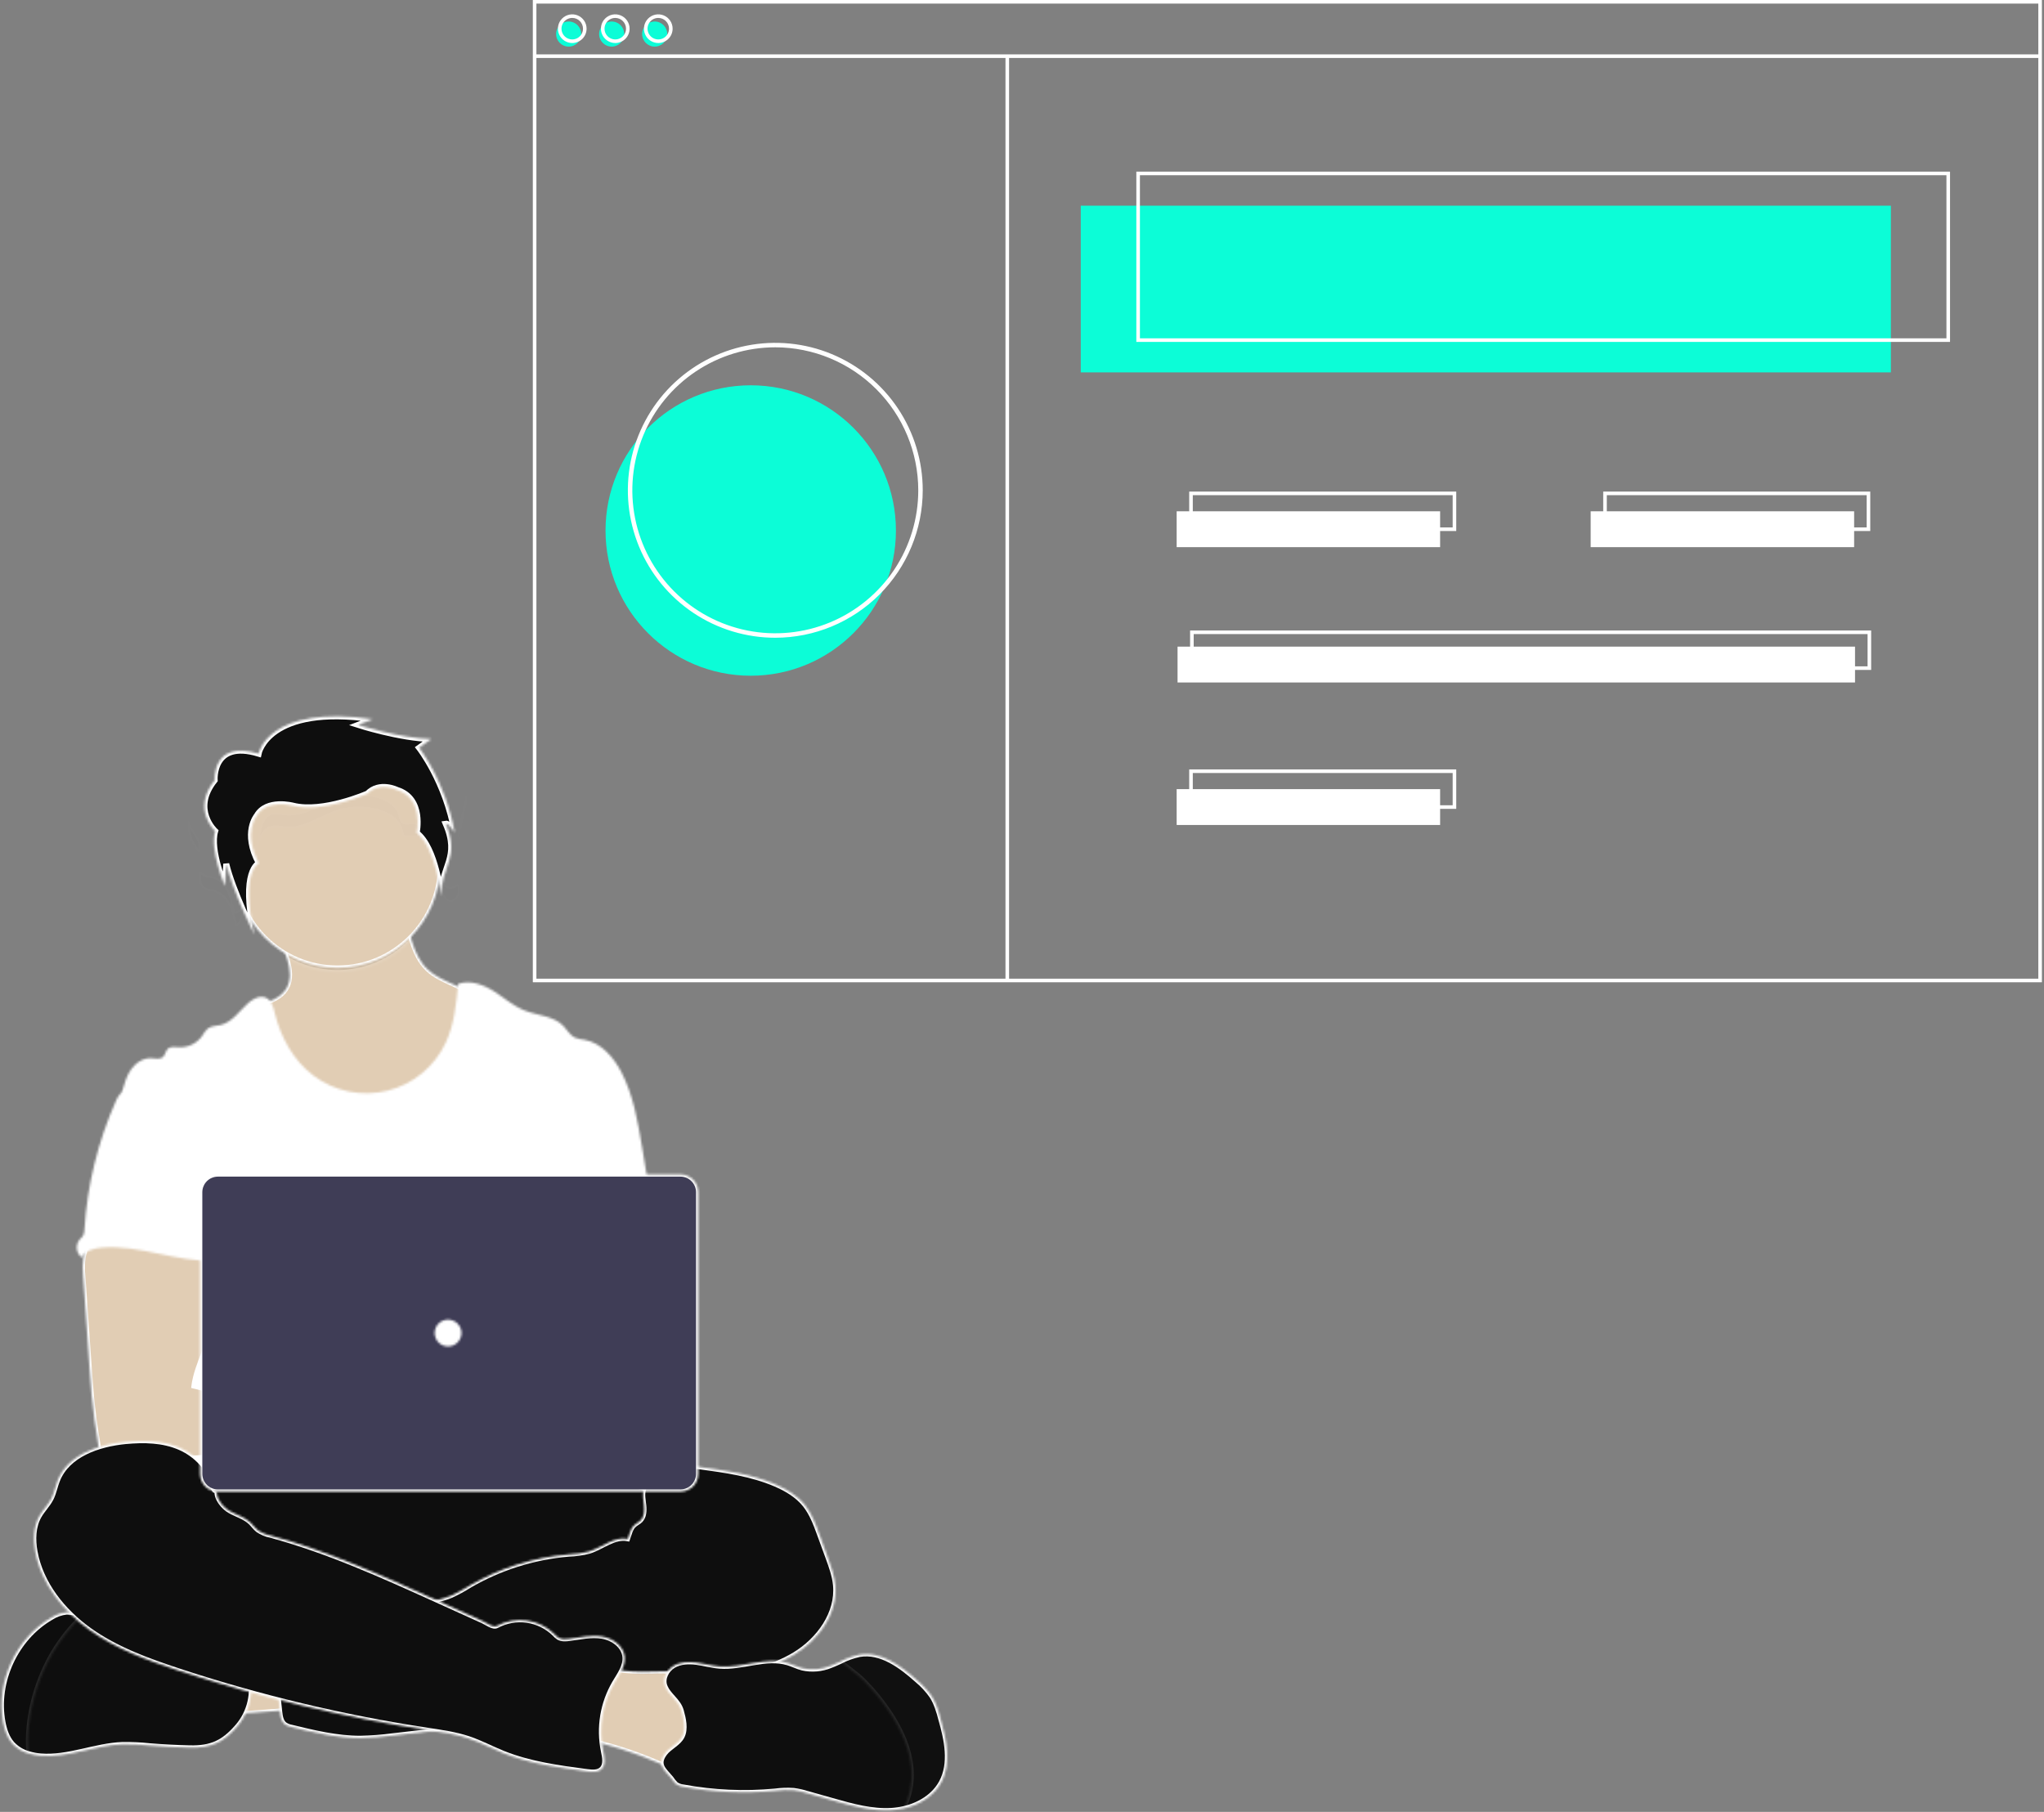<svg width="915" height="811" viewBox="0 0 915 811" fill="none" xmlns="http://www.w3.org/2000/svg">
<rect x="0" y="0" width="915" height="811" fill="#808080" stroke="none"/>
<g id="Group 20">
<g id="web page">
<path id="circle-filled" d="M336.064 302.458C371.962 302.458 401.064 273.356 401.064 237.458C401.064 201.559 371.962 172.458 336.064 172.458C300.165 172.458 271.064 201.559 271.064 237.458C271.064 273.356 300.165 302.458 336.064 302.458Z" fill="#0CFDD7"/>
<g id="dots">
<path id="Vector" d="M254.565 20.86C257.667 20.86 260.181 18.346 260.181 15.244C260.181 12.142 257.667 9.628 254.565 9.628C251.463 9.628 248.949 12.142 248.949 15.244C248.949 18.346 251.463 20.86 254.565 20.86Z" fill="#0CFDD7"/>
<path id="Vector_2" d="M273.82 20.86C276.922 20.86 279.437 18.346 279.437 15.244C279.437 12.142 276.922 9.628 273.82 9.628C270.719 9.628 268.204 12.142 268.204 15.244C268.204 18.346 270.719 20.86 273.82 20.86Z" fill="#0CFDD7"/>
<path id="Vector_3" d="M293.076 20.86C296.177 20.86 298.692 18.346 298.692 15.244C298.692 12.142 296.177 9.628 293.076 9.628C289.974 9.628 287.459 12.142 287.459 15.244C287.459 18.346 289.974 20.86 293.076 20.86Z" fill="#0CFDD7"/>
<path id="Vector_4" d="M256.17 19.255C254.9 19.255 253.659 18.879 252.604 18.174C251.548 17.468 250.725 16.466 250.24 15.293C249.754 14.12 249.627 12.83 249.874 11.585C250.122 10.34 250.733 9.196 251.631 8.298C252.529 7.401 253.672 6.789 254.917 6.542C256.162 6.294 257.453 6.421 258.626 6.907C259.799 7.393 260.801 8.216 261.506 9.271C262.212 10.326 262.588 11.568 262.588 12.837C262.586 14.539 261.909 16.17 260.706 17.373C259.503 18.577 257.871 19.253 256.17 19.255ZM256.17 8.023C255.218 8.023 254.287 8.305 253.495 8.834C252.704 9.363 252.087 10.115 251.722 10.995C251.358 11.874 251.262 12.842 251.448 13.776C251.634 14.71 252.092 15.568 252.766 16.241C253.439 16.914 254.297 17.373 255.23 17.558C256.164 17.744 257.132 17.649 258.012 17.284C258.891 16.92 259.643 16.303 260.172 15.511C260.701 14.72 260.983 13.789 260.983 12.837C260.982 11.561 260.474 10.337 259.572 9.435C258.669 8.532 257.446 8.025 256.17 8.023V8.023Z" fill="white"/>
<path id="Vector_5" d="M275.425 19.255C274.156 19.255 272.915 18.879 271.859 18.174C270.804 17.468 269.981 16.466 269.495 15.293C269.009 14.12 268.882 12.83 269.13 11.585C269.378 10.34 269.989 9.196 270.887 8.298C271.784 7.401 272.928 6.789 274.173 6.542C275.418 6.294 276.708 6.421 277.881 6.907C279.054 7.393 280.057 8.216 280.762 9.271C281.467 10.326 281.844 11.568 281.844 12.837C281.842 14.539 281.165 16.17 279.961 17.373C278.758 18.577 277.127 19.253 275.425 19.255V19.255ZM275.425 8.023C274.473 8.023 273.542 8.305 272.751 8.834C271.959 9.363 271.342 10.115 270.978 10.995C270.613 11.874 270.518 12.842 270.704 13.776C270.889 14.71 271.348 15.568 272.021 16.241C272.694 16.914 273.552 17.373 274.486 17.558C275.42 17.744 276.388 17.649 277.267 17.284C278.147 16.92 278.899 16.303 279.428 15.511C279.957 14.72 280.239 13.789 280.239 12.837C280.237 11.561 279.73 10.337 278.827 9.435C277.925 8.532 276.701 8.025 275.425 8.023V8.023Z" fill="white"/>
<path id="Vector_6" d="M294.68 19.255C293.411 19.255 292.17 18.879 291.115 18.174C290.059 17.468 289.236 16.466 288.751 15.293C288.265 14.12 288.138 12.83 288.385 11.585C288.633 10.34 289.244 9.196 290.142 8.298C291.04 7.401 292.183 6.789 293.428 6.542C294.673 6.294 295.964 6.421 297.137 6.907C298.31 7.393 299.312 8.216 300.017 9.271C300.723 10.326 301.099 11.568 301.099 12.837C301.097 14.539 300.42 16.17 299.217 17.373C298.014 18.577 296.382 19.253 294.68 19.255V19.255ZM294.68 8.023C293.728 8.023 292.798 8.305 292.006 8.834C291.214 9.363 290.597 10.115 290.233 10.995C289.869 11.874 289.773 12.842 289.959 13.776C290.145 14.71 290.603 15.568 291.277 16.241C291.95 16.914 292.808 17.373 293.741 17.558C294.675 17.744 295.643 17.649 296.523 17.284C297.402 16.92 298.154 16.303 298.683 15.511C299.212 14.72 299.494 13.789 299.494 12.837C299.493 11.561 298.985 10.337 298.083 9.435C297.18 8.532 295.957 8.025 294.68 8.023V8.023Z" fill="white"/>
</g>
<path id="rectangle-filled" d="M846.453 92.065H483.809V166.68H846.453V92.065Z" fill="#0CFDD7"/>
<g id="Vector_7">
<path d="M872.93 153.041H508.681V76.821H872.93V153.041ZM510.286 151.436H871.325V78.426H510.286V151.436Z" fill="white"/>
<path d="M914.064 439.666H238.519V0H914.064V439.666ZM240.123 438.061H912.459V1.605H240.123V438.061Z" fill="white"/>
<path d="M913.261 24.338H239.321V25.943H913.261V24.338Z" fill="white"/>
<path d="M451.714 25.14H450.109V439.486H451.714V25.14Z" fill="white"/>
<path d="M644.672 228.859H526.733V244.905H644.672V228.859Z" fill="white"/>
<path d="M830.006 228.859H712.067V244.905H830.006V228.859Z" fill="white"/>
<path d="M651.893 237.684H532.349V220.033H651.893V237.684ZM533.954 236.08H650.289V221.638H533.954V236.08Z" fill="white"/>
<path d="M644.672 353.217H526.733V369.263H644.672V353.217Z" fill="white"/>
<path d="M651.893 362.042H532.349V344.391H651.893V362.042ZM533.954 360.438H650.289V345.996H533.954V360.438Z" fill="white"/>
<path d="M830.407 289.433H527.134V305.479H830.407V289.433Z" fill="white"/>
<path d="M837.628 299.863H532.75V282.213H837.628V299.863ZM534.355 298.259H836.023V283.817H534.355V298.259Z" fill="white"/>
<path d="M347.064 285.458C334.01 285.458 321.25 281.587 310.396 274.335C299.542 267.083 291.083 256.775 286.088 244.715C281.092 232.655 279.785 219.385 282.332 206.582C284.879 193.779 291.164 182.019 300.395 172.789C309.625 163.559 321.385 157.273 334.188 154.726C346.991 152.179 360.261 153.486 372.321 158.482C384.381 163.477 394.689 171.937 401.941 182.79C409.193 193.644 413.064 206.404 413.064 219.458C413.044 236.956 406.084 253.732 393.711 266.105C381.338 278.478 364.562 285.438 347.064 285.458ZM347.064 155.458C334.406 155.458 322.032 159.211 311.507 166.244C300.982 173.276 292.779 183.272 287.935 194.966C283.091 206.661 281.824 219.529 284.293 231.944C286.763 244.358 292.858 255.762 301.809 264.713C310.759 273.663 322.163 279.759 334.578 282.228C346.993 284.698 359.861 283.43 371.556 278.586C383.25 273.742 393.245 265.539 400.278 255.014C407.31 244.49 411.064 232.116 411.064 219.458C411.045 202.49 404.295 186.222 392.297 174.224C380.299 162.226 364.032 155.477 347.064 155.458Z" fill="white"/>
<path d="M837.227 237.684H717.683V220.033H837.227V237.684ZM719.287 236.08H835.622V221.638H719.287V236.08Z" fill="white"/>
</g>
</g>
<g id="me">
<g id="Vector_8">
<mask id="path-10-inside-1" fill="white">
<path d="M97.02 766.54C94.91 761.74 92.91 756.22 95.02 751.42C96.397 748.593 98.763 746.37 101.67 745.17C104.546 743.997 107.578 743.249 110.67 742.95C120.374 741.677 130.194 741.543 139.93 742.55C140.64 748.17 139.14 753.87 137.85 759.3C136.68 764.3 136.01 765.04 130.85 765.3C127.51 765.48 97.81 768.31 97.02 766.54Z"/>
</mask>
<path d="M97.02 766.54C94.91 761.74 92.91 756.22 95.02 751.42C96.397 748.593 98.763 746.37 101.67 745.17C104.546 743.997 107.578 743.249 110.67 742.95C120.374 741.677 130.194 741.543 139.93 742.55C140.64 748.17 139.14 753.87 137.85 759.3C136.68 764.3 136.01 765.04 130.85 765.3C127.51 765.48 97.81 768.31 97.02 766.54Z" fill="#E1CDB4" stroke="white" stroke-width="2" mask="url(#path-10-inside-1)"/>
</g>
<g id="Vector_9">
<mask id="path-11-inside-2" fill="white">
<path d="M186.07 734.16C265.047 734.16 329.07 716.251 329.07 694.16C329.07 672.069 265.047 654.16 186.07 654.16C107.093 654.16 43.07 672.069 43.07 694.16C43.07 716.251 107.093 734.16 186.07 734.16Z"/>
</mask>
<path d="M186.07 734.16C265.047 734.16 329.07 716.251 329.07 694.16C329.07 672.069 265.047 654.16 186.07 654.16C107.093 654.16 43.07 672.069 43.07 694.16C43.07 716.251 107.093 734.16 186.07 734.16Z" fill="#0E0E0E" stroke="white" stroke-width="2" mask="url(#path-11-inside-2)"/>
</g>
<g id="Vector_10" opacity="0.1">
<mask id="path-12-inside-3" fill="white">
<path d="M186.07 734.16C265.047 734.16 329.07 716.251 329.07 694.16C329.07 672.069 265.047 654.16 186.07 654.16C107.093 654.16 43.07 672.069 43.07 694.16C43.07 716.251 107.093 734.16 186.07 734.16Z"/>
</mask>
<path d="M186.07 734.16C265.047 734.16 329.07 716.251 329.07 694.16C329.07 672.069 265.047 654.16 186.07 654.16C107.093 654.16 43.07 672.069 43.07 694.16C43.07 716.251 107.093 734.16 186.07 734.16Z" fill="#0E0E0E" stroke="white" stroke-width="2" mask="url(#path-12-inside-3)"/>
</g>
<g id="Vector_11">
<mask id="path-13-inside-4" fill="white">
<path d="M211.71 483C206.808 492.472 198.667 499.867 188.77 503.84C182.927 505.969 176.777 507.138 170.56 507.3C163.77 507.61 156.84 507.17 150.46 504.85C141.9 501.75 134.79 495.41 129.46 488.02C124.13 480.63 120.46 472.19 117.27 463.68C115.59 459.25 113.99 454.53 114.78 449.85C119.93 448.68 125.57 446.96 128.23 442.39C130.5 438.47 129.87 433.77 128.56 429.29C128.19 428.02 127.76 426.76 127.33 425.55C126.33 422.65 122.88 417.14 125.33 414.66C126.86 413.09 133.27 412.29 135.48 411.27C142.29 408.13 148.57 403.59 156.05 402.1C162.52 400.81 169.2 402.02 175.66 403.36C176.517 403.485 177.34 403.781 178.08 404.23C178.924 404.941 179.548 405.878 179.88 406.93C181.72 411.41 182.8 416.36 184.28 421.03C185.82 425.92 187.8 430.51 191.51 433.98C194.4 436.69 198.08 438.39 201.68 440.04L210.54 444.1C212.116 444.69 213.545 445.615 214.73 446.81C215.889 448.403 216.581 450.286 216.73 452.25C218.318 462.773 216.562 473.528 211.71 483V483Z"/>
</mask>
<path d="M211.71 483C206.808 492.472 198.667 499.867 188.77 503.84C182.927 505.969 176.777 507.138 170.56 507.3C163.77 507.61 156.84 507.17 150.46 504.85C141.9 501.75 134.79 495.41 129.46 488.02C124.13 480.63 120.46 472.19 117.27 463.68C115.59 459.25 113.99 454.53 114.78 449.85C119.93 448.68 125.57 446.96 128.23 442.39C130.5 438.47 129.87 433.77 128.56 429.29C128.19 428.02 127.76 426.76 127.33 425.55C126.33 422.65 122.88 417.14 125.33 414.66C126.86 413.09 133.27 412.29 135.48 411.27C142.29 408.13 148.57 403.59 156.05 402.1C162.52 400.81 169.2 402.02 175.66 403.36C176.517 403.485 177.34 403.781 178.08 404.23C178.924 404.941 179.548 405.878 179.88 406.93C181.72 411.41 182.8 416.36 184.28 421.03C185.82 425.92 187.8 430.51 191.51 433.98C194.4 436.69 198.08 438.39 201.68 440.04L210.54 444.1C212.116 444.69 213.545 445.615 214.73 446.81C215.889 448.403 216.581 450.286 216.73 452.25C218.318 462.773 216.562 473.528 211.71 483V483Z" fill="#E1CDB4" stroke="white" stroke-width="2" mask="url(#path-13-inside-4)"/>
</g>
<g id="Vector_12" opacity="0.1">
<mask id="path-14-inside-5" fill="white">
<path d="M184.24 421.03C177.184 428.376 167.891 433.172 157.816 434.667C147.741 436.162 137.454 434.271 128.57 429.29C128.2 428.02 127.77 426.76 127.34 425.55C126.34 422.65 122.89 417.14 125.34 414.66C126.87 413.09 133.28 412.29 135.49 411.27C142.3 408.13 148.58 403.59 156.06 402.1C162.53 400.81 169.21 402.02 175.67 403.36C176.527 403.485 177.35 403.781 178.09 404.23C178.934 404.941 179.558 405.878 179.89 406.93C181.68 411.41 182.76 416.36 184.24 421.03Z"/>
</mask>
<path d="M184.24 421.03C177.184 428.376 167.891 433.172 157.816 434.667C147.741 436.162 137.454 434.271 128.57 429.29C128.2 428.02 127.77 426.76 127.34 425.55C126.34 422.65 122.89 417.14 125.34 414.66C126.87 413.09 133.28 412.29 135.49 411.27C142.3 408.13 148.58 403.59 156.06 402.1C162.53 400.81 169.21 402.02 175.67 403.36C176.527 403.485 177.35 403.781 178.09 404.23C178.934 404.941 179.558 405.878 179.89 406.93C181.68 411.41 182.76 416.36 184.24 421.03Z" fill="black" stroke="white" stroke-width="2" mask="url(#path-14-inside-5)"/>
</g>
<g id="head">
<g id="Vector_13">
<mask id="path-15-inside-6" fill="white">
<path d="M151.07 433.16C176.475 433.16 197.07 412.565 197.07 387.16C197.07 361.755 176.475 341.16 151.07 341.16C125.665 341.16 105.07 361.755 105.07 387.16C105.07 412.565 125.665 433.16 151.07 433.16Z"/>
</mask>
<path d="M151.07 433.16C176.475 433.16 197.07 412.565 197.07 387.16C197.07 361.755 176.475 341.16 151.07 341.16C125.665 341.16 105.07 361.755 105.07 387.16C105.07 412.565 125.665 433.16 151.07 433.16Z" fill="#E1CDB4" stroke="white" stroke-width="2" mask="url(#path-15-inside-6)"/>
</g>
</g>
<g id="Vector_14">
<mask id="path-16-inside-7" fill="white">
<path d="M291.22 536.45L287.44 513.55C285.53 502.06 283.56 490.35 278.22 480C274.71 473.22 269.14 466.76 261.63 465.42C260.151 465.288 258.697 464.952 257.31 464.42C255.11 463.36 253.91 460.98 252.22 459.22C247.86 454.7 240.76 454.63 234.92 452.33C229.76 450.33 225.54 446.48 220.84 443.54C216.14 440.6 210.29 438.54 205.09 440.42C204.25 449.37 203.36 458.52 199.56 466.67C197.087 471.976 193.459 476.662 188.942 480.385C184.424 484.108 179.132 486.775 173.452 488.189C167.771 489.604 161.847 489.731 156.111 488.562C150.375 487.392 144.973 484.956 140.3 481.43C131.39 474.72 125.68 464.37 123.02 453.54C122.37 450.9 121.63 447.87 119.2 446.66C116.57 445.34 113.41 446.94 111.2 448.88C107.2 452.47 103.93 457.61 98.67 458.82C96.77 459.26 94.67 459.17 93.09 460.32C92.04 461.289 91.161 462.428 90.49 463.69C89.339 465.316 87.801 466.631 86.015 467.514C84.229 468.397 82.251 468.822 80.26 468.75C78.43 468.66 76.26 468.24 75.01 469.57C74.08 470.57 74.01 472.13 73.01 473.06C71.66 474.37 69.47 473.73 67.59 473.66C64.03 473.51 60.72 475.79 58.68 478.66C56.64 481.53 55.68 485.08 54.68 488.52C65.61 512.86 75.61 537.23 86.54 561.57C87.052 562.487 87.324 563.519 87.33 564.57C87.111 565.66 86.646 566.686 85.97 567.57C80.61 576.18 80.78 587.01 81.37 597.13C81.96 607.25 82.68 617.94 78.16 627.01C76.93 629.5 75.33 631.78 74.16 634.27C71.42 639.91 70.43 657.95 72.03 664.01H298.11C293.8 652.16 295.44 628.38 296.34 615.8C296.97 607 295.34 598.21 294.64 589.41C293.11 571.44 294.19 554.39 291.22 536.45Z"/>
</mask>
<path d="M291.22 536.45L287.44 513.55C285.53 502.06 283.56 490.35 278.22 480C274.71 473.22 269.14 466.76 261.63 465.42C260.151 465.288 258.697 464.952 257.31 464.42C255.11 463.36 253.91 460.98 252.22 459.22C247.86 454.7 240.76 454.63 234.92 452.33C229.76 450.33 225.54 446.48 220.84 443.54C216.14 440.6 210.29 438.54 205.09 440.42C204.25 449.37 203.36 458.52 199.56 466.67C197.087 471.976 193.459 476.662 188.942 480.385C184.424 484.108 179.132 486.775 173.452 488.189C167.771 489.604 161.847 489.731 156.111 488.562C150.375 487.392 144.973 484.956 140.3 481.43C131.39 474.72 125.68 464.37 123.02 453.54C122.37 450.9 121.63 447.87 119.2 446.66C116.57 445.34 113.41 446.94 111.2 448.88C107.2 452.47 103.93 457.61 98.67 458.82C96.77 459.26 94.67 459.17 93.09 460.32C92.04 461.289 91.161 462.428 90.49 463.69C89.339 465.316 87.801 466.631 86.015 467.514C84.229 468.397 82.251 468.822 80.26 468.75C78.43 468.66 76.26 468.24 75.01 469.57C74.08 470.57 74.01 472.13 73.01 473.06C71.66 474.37 69.47 473.73 67.59 473.66C64.03 473.51 60.72 475.79 58.68 478.66C56.64 481.53 55.68 485.08 54.68 488.52C65.61 512.86 75.61 537.23 86.54 561.57C87.052 562.487 87.324 563.519 87.33 564.57C87.111 565.66 86.646 566.686 85.97 567.57C80.61 576.18 80.78 587.01 81.37 597.13C81.96 607.25 82.68 617.94 78.16 627.01C76.93 629.5 75.33 631.78 74.16 634.27C71.42 639.91 70.43 657.95 72.03 664.01H298.11C293.8 652.16 295.44 628.38 296.34 615.8C296.97 607 295.34 598.21 294.64 589.41C293.11 571.44 294.19 554.39 291.22 536.45Z" fill="white" stroke="white" stroke-width="2" mask="url(#path-16-inside-7)"/>
</g>
<g id="Vector_15">
<mask id="path-17-inside-8" fill="white">
<path d="M37.36 562.65C36.96 565.544 36.919 568.476 37.24 571.38L40.11 612.65C40.38 616.54 40.65 620.42 41.01 624.3C41.7 631.83 42.73 639.3 44.01 646.76C44.039 647.819 44.487 648.824 45.255 649.553C46.024 650.282 47.051 650.677 48.11 650.65C60.76 653.33 73.83 653.22 86.74 652.49C106.44 651.39 126.11 648.88 145.84 649.31C150.92 649.42 156.84 649.31 159.92 645.31C163 641.31 161.21 634.84 157.19 631.61C153.17 628.38 147.71 627.61 142.55 627.61C135.72 627.54 128.89 628.51 122.08 628.11C115.83 627.74 109.72 626.23 103.66 624.72L86.66 620.49C87.31 615.34 89.27 610.49 91.13 605.6C94.47 596.93 97.59 587.97 97.65 578.68C97.71 569.39 94.21 559.62 86.6 554.3C80.34 549.93 72.28 549.12 64.65 549.3C59.1 549.46 49.51 548.13 44.44 550.3C40.43 552.06 38.11 558.72 37.36 562.65Z"/>
</mask>
<path d="M37.36 562.65C36.96 565.544 36.919 568.476 37.24 571.38L40.11 612.65C40.38 616.54 40.65 620.42 41.01 624.3C41.7 631.83 42.73 639.3 44.01 646.76C44.039 647.819 44.487 648.824 45.255 649.553C46.024 650.282 47.051 650.677 48.11 650.65C60.76 653.33 73.83 653.22 86.74 652.49C106.44 651.39 126.11 648.88 145.84 649.31C150.92 649.42 156.84 649.31 159.92 645.31C163 641.31 161.21 634.84 157.19 631.61C153.17 628.38 147.71 627.61 142.55 627.61C135.72 627.54 128.89 628.51 122.08 628.11C115.83 627.74 109.72 626.23 103.66 624.72L86.66 620.49C87.31 615.34 89.27 610.49 91.13 605.6C94.47 596.93 97.59 587.97 97.65 578.68C97.71 569.39 94.21 559.62 86.6 554.3C80.34 549.93 72.28 549.12 64.65 549.3C59.1 549.46 49.51 548.13 44.44 550.3C40.43 552.06 38.11 558.72 37.36 562.65Z" fill="#E1CDB4" stroke="white" stroke-width="2" mask="url(#path-17-inside-8)"/>
</g>
<g id="Vector_16">
<mask id="path-18-inside-9" fill="white">
<path d="M302.79 657.01C306.12 655.74 309.79 656.2 313.36 656.68C324.85 658.25 336.51 659.86 347.16 664.45C352.16 666.59 356.92 669.45 360.3 673.66C363.3 677.45 365.05 682.09 366.71 686.66L370.55 697.18C372.01 701.18 373.49 705.26 373.9 709.51C375.1 722.1 366.49 733.97 355.66 740.51C344.83 747.05 332.08 749.38 319.66 751.82C307.24 754.26 294.77 756.96 282.4 759.82C276.63 761.317 270.777 762.469 264.87 763.27C251.63 764.77 237.79 762.56 225.21 766.94C220.21 768.69 215.3 771.29 210.11 772.5C206.663 773.225 203.177 773.756 199.67 774.09L175.86 776.81C171.018 777.458 166.144 777.832 161.26 777.93C150.86 777.93 140.63 775.47 130.53 773.01C129.456 772.822 128.434 772.409 127.53 771.8C125.93 770.54 125.58 768.31 125.35 766.29C124.33 757.35 123.437 748.4 122.67 739.44C122.43 736.53 122.25 733.38 123.84 730.93C125.84 727.93 129.74 726.99 133.3 726.41C148.396 723.941 163.688 722.879 178.98 723.24C184.79 717.43 194.37 717.4 201.98 714.24C204.78 712.954 207.489 711.481 210.09 709.83C223.703 701.888 238.915 697.081 254.62 695.76C257.695 695.666 260.751 695.23 263.73 694.46C269.62 692.63 274.99 687.65 281.04 688.87C281.79 686.8 282.31 684.03 284.04 682.61C284.9 681.88 285.96 681.39 286.75 680.61C288.42 678.92 288.57 676.26 288.32 673.9C288.07 671.54 287.51 669.12 288.12 666.82C288.374 665.949 288.747 665.118 289.23 664.35C292.23 659.17 296.76 656.51 302.79 657.01Z"/>
</mask>
<path d="M302.79 657.01C306.12 655.74 309.79 656.2 313.36 656.68C324.85 658.25 336.51 659.86 347.16 664.45C352.16 666.59 356.92 669.45 360.3 673.66C363.3 677.45 365.05 682.09 366.71 686.66L370.55 697.18C372.01 701.18 373.49 705.26 373.9 709.51C375.1 722.1 366.49 733.97 355.66 740.51C344.83 747.05 332.08 749.38 319.66 751.82C307.24 754.26 294.77 756.96 282.4 759.82C276.63 761.317 270.777 762.469 264.87 763.27C251.63 764.77 237.79 762.56 225.21 766.94C220.21 768.69 215.3 771.29 210.11 772.5C206.663 773.225 203.177 773.756 199.67 774.09L175.86 776.81C171.018 777.458 166.144 777.832 161.26 777.93C150.86 777.93 140.63 775.47 130.53 773.01C129.456 772.822 128.434 772.409 127.53 771.8C125.93 770.54 125.58 768.31 125.35 766.29C124.33 757.35 123.437 748.4 122.67 739.44C122.43 736.53 122.25 733.38 123.84 730.93C125.84 727.93 129.74 726.99 133.3 726.41C148.396 723.941 163.688 722.879 178.98 723.24C184.79 717.43 194.37 717.4 201.98 714.24C204.78 712.954 207.489 711.481 210.09 709.83C223.703 701.888 238.915 697.081 254.62 695.76C257.695 695.666 260.751 695.23 263.73 694.46C269.62 692.63 274.99 687.65 281.04 688.87C281.79 686.8 282.31 684.03 284.04 682.61C284.9 681.88 285.96 681.39 286.75 680.61C288.42 678.92 288.57 676.26 288.32 673.9C288.07 671.54 287.51 669.12 288.12 666.82C288.374 665.949 288.747 665.118 289.23 664.35C292.23 659.17 296.76 656.51 302.79 657.01Z" fill="#0E0E0E" stroke="white" stroke-width="2" mask="url(#path-18-inside-9)"/>
</g>
<g id="Vector_17" opacity="0.05">
<mask id="path-19-inside-10" fill="white">
<path d="M302.79 657.01C306.12 655.74 309.79 656.2 313.36 656.68C324.85 658.25 336.51 659.86 347.16 664.45C352.16 666.59 356.92 669.45 360.3 673.66C363.3 677.45 365.05 682.09 366.71 686.66L370.55 697.18C372.01 701.18 373.49 705.26 373.9 709.51C375.1 722.1 366.49 733.97 355.66 740.51C344.83 747.05 332.08 749.38 319.66 751.82C307.24 754.26 294.77 756.96 282.4 759.82C276.63 761.317 270.777 762.469 264.87 763.27C251.63 764.77 237.79 762.56 225.21 766.94C220.21 768.69 215.3 771.29 210.11 772.5C206.663 773.225 203.177 773.756 199.67 774.09L175.86 776.81C171.018 777.458 166.144 777.832 161.26 777.93C150.86 777.93 140.63 775.47 130.53 773.01C129.456 772.822 128.434 772.409 127.53 771.8C125.93 770.54 125.58 768.31 125.35 766.29C124.33 757.35 123.437 748.4 122.67 739.44C122.43 736.53 122.25 733.38 123.84 730.93C125.84 727.93 129.74 726.99 133.3 726.41C148.396 723.941 163.688 722.879 178.98 723.24C184.79 717.43 194.37 717.4 201.98 714.24C204.78 712.954 207.489 711.481 210.09 709.83C223.703 701.888 238.915 697.081 254.62 695.76C257.695 695.666 260.751 695.23 263.73 694.46C269.62 692.63 274.99 687.65 281.04 688.87C281.79 686.8 282.31 684.03 284.04 682.61C284.9 681.88 285.96 681.39 286.75 680.61C288.42 678.92 288.57 676.26 288.32 673.9C288.07 671.54 287.51 669.12 288.12 666.82C288.374 665.949 288.747 665.118 289.23 664.35C292.23 659.17 296.76 656.51 302.79 657.01Z"/>
</mask>
<path d="M302.79 657.01C306.12 655.74 309.79 656.2 313.36 656.68C324.85 658.25 336.51 659.86 347.16 664.45C352.16 666.59 356.92 669.45 360.3 673.66C363.3 677.45 365.05 682.09 366.71 686.66L370.55 697.18C372.01 701.18 373.49 705.26 373.9 709.51C375.1 722.1 366.49 733.97 355.66 740.51C344.83 747.05 332.08 749.38 319.66 751.82C307.24 754.26 294.77 756.96 282.4 759.82C276.63 761.317 270.777 762.469 264.87 763.27C251.63 764.77 237.79 762.56 225.21 766.94C220.21 768.69 215.3 771.29 210.11 772.5C206.663 773.225 203.177 773.756 199.67 774.09L175.86 776.81C171.018 777.458 166.144 777.832 161.26 777.93C150.86 777.93 140.63 775.47 130.53 773.01C129.456 772.822 128.434 772.409 127.53 771.8C125.93 770.54 125.58 768.31 125.35 766.29C124.33 757.35 123.437 748.4 122.67 739.44C122.43 736.53 122.25 733.38 123.84 730.93C125.84 727.93 129.74 726.99 133.3 726.41C148.396 723.941 163.688 722.879 178.98 723.24C184.79 717.43 194.37 717.4 201.98 714.24C204.78 712.954 207.489 711.481 210.09 709.83C223.703 701.888 238.915 697.081 254.62 695.76C257.695 695.666 260.751 695.23 263.73 694.46C269.62 692.63 274.99 687.65 281.04 688.87C281.79 686.8 282.31 684.03 284.04 682.61C284.9 681.88 285.96 681.39 286.75 680.61C288.42 678.92 288.57 676.26 288.32 673.9C288.07 671.54 287.51 669.12 288.12 666.82C288.374 665.949 288.747 665.118 289.23 664.35C292.23 659.17 296.76 656.51 302.79 657.01Z" fill="#0E0E0E" stroke="white" stroke-width="2" mask="url(#path-19-inside-10)"/>
</g>
<g id="Vector_18">
<mask id="path-20-inside-11" fill="white">
<path d="M106.22 772.72C100.03 779.89 94.58 782.45 84.89 782.22C78.93 782.08 72.977 781.77 67.03 781.29C62.965 780.851 58.878 780.66 54.79 780.72C42.45 781.2 30.54 786.85 18.23 785.86C16.41 785.717 14.61 785.382 12.86 784.86C10.067 784.091 7.543 782.56 5.57 780.44C3.21 777.77 2.08 774.23 1.43 770.73C-1.86 752.79 7.16 733.25 22.95 724.12C25.01 722.79 27.352 721.958 29.79 721.69C32.18 721.68 34.544 722.199 36.71 723.21L36.86 723.27C43.275 725.91 49.101 729.798 54 734.71C54.743 735.561 55.63 736.275 56.62 736.82C57.608 737.193 58.654 737.39 59.71 737.4L72.85 738.23C75.076 738.297 77.289 738.602 79.45 739.14C81.832 739.972 84.152 740.974 86.39 742.14C93.46 745.3 101.3 746.14 108.94 747.36C109.676 747.401 110.379 747.682 110.94 748.16C111.245 748.539 111.457 748.984 111.56 749.46C112.634 753.479 112.708 757.699 111.778 761.753C110.847 765.807 108.939 769.572 106.22 772.72Z"/>
</mask>
<path d="M106.22 772.72C100.03 779.89 94.58 782.45 84.89 782.22C78.93 782.08 72.977 781.77 67.03 781.29C62.965 780.851 58.878 780.66 54.79 780.72C42.45 781.2 30.54 786.85 18.23 785.86C16.41 785.717 14.61 785.382 12.86 784.86C10.067 784.091 7.543 782.56 5.57 780.44C3.21 777.77 2.08 774.23 1.43 770.73C-1.86 752.79 7.16 733.25 22.95 724.12C25.01 722.79 27.352 721.958 29.79 721.69C32.18 721.68 34.544 722.199 36.71 723.21L36.86 723.27C43.275 725.91 49.101 729.798 54 734.71C54.743 735.561 55.63 736.275 56.62 736.82C57.608 737.193 58.654 737.39 59.71 737.4L72.85 738.23C75.076 738.297 77.289 738.602 79.45 739.14C81.832 739.972 84.152 740.974 86.39 742.14C93.46 745.3 101.3 746.14 108.94 747.36C109.676 747.401 110.379 747.682 110.94 748.16C111.245 748.539 111.457 748.984 111.56 749.46C112.634 753.479 112.708 757.699 111.778 761.753C110.847 765.807 108.939 769.572 106.22 772.72Z" fill="#0E0E0E" stroke="white" stroke-width="2" mask="url(#path-20-inside-11)"/>
</g>
<g id="Vector_19" opacity="0.1">
<mask id="path-21-inside-12" fill="white">
<path d="M36.86 723.28C31.762 728.148 27.339 733.677 23.71 739.72C17.886 749.693 14.227 760.78 12.97 772.26C12.493 776.448 12.457 780.674 12.86 784.87C10.067 784.101 7.543 782.57 5.57 780.45C3.21 777.78 2.08 774.24 1.43 770.74C-1.86 752.8 7.16 733.26 22.95 724.13C25.01 722.8 27.352 721.968 29.79 721.7C32.18 721.69 34.544 722.209 36.71 723.22L36.86 723.28Z"/>
</mask>
<path d="M36.86 723.28C31.762 728.148 27.339 733.677 23.71 739.72C17.886 749.693 14.227 760.78 12.97 772.26C12.493 776.448 12.457 780.674 12.86 784.87C10.067 784.101 7.543 782.57 5.57 780.45C3.21 777.78 2.08 774.24 1.43 770.74C-1.86 752.8 7.16 733.26 22.95 724.13C25.01 722.8 27.352 721.968 29.79 721.7C32.18 721.69 34.544 722.209 36.71 723.22L36.86 723.28Z" fill="black" stroke="white" stroke-width="2" mask="url(#path-21-inside-12)"/>
</g>
<g id="Vector_20">
<mask id="path-22-inside-13" fill="white">
<path d="M291.35 748.16C298.7 747.96 306.95 747.59 312.35 752.54C317.5 757.22 318.18 764.94 318.52 771.89L318.91 779.96C319.03 782.42 319.13 784.96 318.14 787.24C316.38 791.24 311.55 793.17 307.14 792.94C302.73 792.71 298.68 790.78 294.65 789.04C283.709 784.327 272.317 780.738 260.65 778.33C261.03 772.75 261.663 767.197 262.55 761.67C263.16 757.84 263.26 751.43 265.82 748.25C268.53 744.89 272.06 746.71 275.74 747.33C280.904 748.118 286.132 748.396 291.35 748.16V748.16Z"/>
</mask>
<path d="M291.35 748.16C298.7 747.96 306.95 747.59 312.35 752.54C317.5 757.22 318.18 764.94 318.52 771.89L318.91 779.96C319.03 782.42 319.13 784.96 318.14 787.24C316.38 791.24 311.55 793.17 307.14 792.94C302.73 792.71 298.68 790.78 294.65 789.04C283.709 784.327 272.317 780.738 260.65 778.33C261.03 772.75 261.663 767.197 262.55 761.67C263.16 757.84 263.26 751.43 265.82 748.25C268.53 744.89 272.06 746.71 275.74 747.33C280.904 748.118 286.132 748.396 291.35 748.16V748.16Z" fill="#E1CDB4" stroke="white" stroke-width="2" mask="url(#path-22-inside-13)"/>
</g>
<g id="Vector_21">
<mask id="path-23-inside-14" fill="white">
<path d="M97.11 667.07C97.11 668.07 95.54 667.07 95.4 666C94.3 657.91 87.88 651.24 80.4 648C72.92 644.76 64.4 644.59 56.3 645.36C44.05 646.52 30.3 651.21 25.82 662.66C24.76 665.34 24.28 668.24 22.98 670.81C21.54 673.63 19.19 675.88 17.63 678.62C14.94 683.36 14.83 689.17 15.8 694.53C18.41 708.83 28.19 721.06 40.04 729.53C51.89 738 65.74 743.06 79.55 747.62C116.067 759.663 153.532 768.612 191.55 774.37C197.71 775.3 203.93 776.16 209.83 778.14C215.11 779.91 220.05 782.56 225.21 784.64C237.21 789.46 250.12 791.18 262.91 792.87C265.09 793.15 267.59 793.35 269.2 791.87C271.28 789.94 270.59 786.58 270 783.81C267.829 773.278 269.65 762.315 275.11 753.05C277.25 749.45 280.03 745.76 279.63 741.59C279.15 736.73 274.31 733.29 269.49 732.51C264.67 731.73 259.77 732.88 254.93 733.51C253.26 733.73 251.44 733.87 249.98 733.02C249.261 732.534 248.608 731.956 248.04 731.3C244.706 728.084 240.438 726.006 235.85 725.364C231.262 724.723 226.588 725.551 222.5 727.73C220.71 728.73 218 726.5 216.14 725.66L195.11 716.14C170.95 705.21 146.67 694.23 121.11 687.31C119.071 686.909 117.132 686.103 115.41 684.94C114.14 683.94 113.23 682.58 112.06 681.47C109.51 679.06 105.96 678.1 102.9 676.39C99.84 674.68 96.41 670.5 97.11 667.07Z"/>
</mask>
<path d="M97.11 667.07C97.11 668.07 95.54 667.07 95.4 666C94.3 657.91 87.88 651.24 80.4 648C72.92 644.76 64.4 644.59 56.3 645.36C44.05 646.52 30.3 651.21 25.82 662.66C24.76 665.34 24.28 668.24 22.98 670.81C21.54 673.63 19.19 675.88 17.63 678.62C14.94 683.36 14.83 689.17 15.8 694.53C18.41 708.83 28.19 721.06 40.04 729.53C51.89 738 65.74 743.06 79.55 747.62C116.067 759.663 153.532 768.612 191.55 774.37C197.71 775.3 203.93 776.16 209.83 778.14C215.11 779.91 220.05 782.56 225.21 784.64C237.21 789.46 250.12 791.18 262.91 792.87C265.09 793.15 267.59 793.35 269.2 791.87C271.28 789.94 270.59 786.58 270 783.81C267.829 773.278 269.65 762.315 275.11 753.05C277.25 749.45 280.03 745.76 279.63 741.59C279.15 736.73 274.31 733.29 269.49 732.51C264.67 731.73 259.77 732.88 254.93 733.51C253.26 733.73 251.44 733.87 249.98 733.02C249.261 732.534 248.608 731.956 248.04 731.3C244.706 728.084 240.438 726.006 235.85 725.364C231.262 724.723 226.588 725.551 222.5 727.73C220.71 728.73 218 726.5 216.14 725.66L195.11 716.14C170.95 705.21 146.67 694.23 121.11 687.31C119.071 686.909 117.132 686.103 115.41 684.94C114.14 683.94 113.23 682.58 112.06 681.47C109.51 679.06 105.96 678.1 102.9 676.39C99.84 674.68 96.41 670.5 97.11 667.07Z" fill="#0E0E0E" stroke="white" stroke-width="2" mask="url(#path-23-inside-14)"/>
</g>
<g id="Vector_22">
<mask id="path-24-inside-15" fill="white">
<path d="M421.32 797.76C417.96 803.99 411.44 807.87 404.44 809.47C402.683 809.866 400.898 810.121 399.1 810.23C390.25 810.78 381.51 808.33 372.98 805.91L361.4 802.65C359.409 802.023 357.368 801.568 355.3 801.29C352.484 801.102 349.656 801.199 346.86 801.58C333.174 802.853 319.377 802.234 305.86 799.74C304.729 799.618 303.643 799.231 302.69 798.61C301.855 797.792 301.114 796.883 300.48 795.9C297.33 792.11 293.94 789.9 297.67 784.9C299.82 782 303.81 780.55 305.48 777.22C307.15 773.89 306.08 769.16 305.09 765.72C303.74 760.97 299.3 758.92 297.71 754.56C296.52 751.27 298.52 747.45 301.53 745.66C304.54 743.87 308.26 743.73 311.73 744.19C315.2 744.65 318.6 745.63 322.09 745.9C332.35 746.72 342.84 741.43 352.69 744.41C354.86 745.07 356.91 746.12 359.11 746.7C363.399 747.659 367.879 747.272 371.94 745.59C373.38 745.05 374.79 744.4 376.19 743.76C378.89 742.354 381.765 741.315 384.74 740.67C394.35 739.02 403.26 745.67 410.51 752.16C412.999 754.226 415.201 756.613 417.06 759.26C419.06 762.38 420.12 766.01 421.06 769.59C423.71 778.84 425.9 789.26 421.32 797.76Z"/>
</mask>
<path d="M421.32 797.76C417.96 803.99 411.44 807.87 404.44 809.47C402.683 809.866 400.898 810.121 399.1 810.23C390.25 810.78 381.51 808.33 372.98 805.91L361.4 802.65C359.409 802.023 357.368 801.568 355.3 801.29C352.484 801.102 349.656 801.199 346.86 801.58C333.174 802.853 319.377 802.234 305.86 799.74C304.729 799.618 303.643 799.231 302.69 798.61C301.855 797.792 301.114 796.883 300.48 795.9C297.33 792.11 293.94 789.9 297.67 784.9C299.82 782 303.81 780.55 305.48 777.22C307.15 773.89 306.08 769.16 305.09 765.72C303.74 760.97 299.3 758.92 297.71 754.56C296.52 751.27 298.52 747.45 301.53 745.66C304.54 743.87 308.26 743.73 311.73 744.19C315.2 744.65 318.6 745.63 322.09 745.9C332.35 746.72 342.84 741.43 352.69 744.41C354.86 745.07 356.91 746.12 359.11 746.7C363.399 747.659 367.879 747.272 371.94 745.59C373.38 745.05 374.79 744.4 376.19 743.76C378.89 742.354 381.765 741.315 384.74 740.67C394.35 739.02 403.26 745.67 410.51 752.16C412.999 754.226 415.201 756.613 417.06 759.26C419.06 762.38 420.12 766.01 421.06 769.59C423.71 778.84 425.9 789.26 421.32 797.76Z" fill="#0E0E0E" stroke="white" stroke-width="2" mask="url(#path-24-inside-15)"/>
</g>
<g id="Vector_23" opacity="0.1">
<mask id="path-25-inside-16" fill="white">
<path d="M421.32 797.76C417.96 803.99 411.44 807.87 404.44 809.47C407.163 804.18 408.39 798.246 407.99 792.31C407.39 782.8 403.21 773.84 397.88 765.94C394.601 761.077 390.871 756.533 386.74 752.37C383.56 749.17 379.65 746.63 376.23 743.7C378.93 742.294 381.805 741.255 384.78 740.61C394.39 738.96 403.3 745.61 410.55 752.1C413.039 754.166 415.241 756.553 417.1 759.2C419.1 762.32 420.16 765.95 421.1 769.53C423.71 778.84 425.9 789.26 421.32 797.76Z"/>
</mask>
<path d="M421.32 797.76C417.96 803.99 411.44 807.87 404.44 809.47C407.163 804.18 408.39 798.246 407.99 792.31C407.39 782.8 403.21 773.84 397.88 765.94C394.601 761.077 390.871 756.533 386.74 752.37C383.56 749.17 379.65 746.63 376.23 743.7C378.93 742.294 381.805 741.255 384.78 740.61C394.39 738.96 403.3 745.61 410.55 752.1C413.039 754.166 415.241 756.553 417.1 759.2C419.1 762.32 420.16 765.95 421.1 769.53C423.71 778.84 425.9 789.26 421.32 797.76Z" fill="#1E1E1E" stroke="white" stroke-width="2" mask="url(#path-25-inside-16)"/>
</g>
<g id="Vector_24">
<mask id="path-26-inside-17" fill="white">
<path d="M54.11 489.26C53.136 490.28 52.38 491.488 51.89 492.81C43.807 511.027 39.032 530.539 37.79 550.43C37.812 551.4 37.588 552.36 37.14 553.22C36.698 553.793 36.206 554.325 35.67 554.81C35.183 555.387 34.82 556.058 34.603 556.781C34.385 557.504 34.319 558.264 34.407 559.014C34.495 559.763 34.736 560.487 35.115 561.14C35.494 561.793 36.003 562.362 36.61 562.81C38.26 559.7 42.21 558.69 45.72 558.42C62.53 557.09 78.95 564.91 95.81 564.32C94.62 560.21 92.91 556.26 91.94 552.1C87.65 533.63 98.35 513.52 91.79 495.73C90.48 492.17 88.29 488.67 84.84 487.11C83.412 486.533 81.917 486.137 80.39 485.93C76.13 485.16 67.65 481.87 63.53 483.19C62.01 483.68 61.41 485.11 60.15 485.97C58.24 487.2 55.7 487.65 54.11 489.26Z"/>
</mask>
<path d="M54.11 489.26C53.136 490.28 52.38 491.488 51.89 492.81C43.807 511.027 39.032 530.539 37.79 550.43C37.812 551.4 37.588 552.36 37.14 553.22C36.698 553.793 36.206 554.325 35.67 554.81C35.183 555.387 34.82 556.058 34.603 556.781C34.385 557.504 34.319 558.264 34.407 559.014C34.495 559.763 34.736 560.487 35.115 561.14C35.494 561.793 36.003 562.362 36.61 562.81C38.26 559.7 42.21 558.69 45.72 558.42C62.53 557.09 78.95 564.91 95.81 564.32C94.62 560.21 92.91 556.26 91.94 552.1C87.65 533.63 98.35 513.52 91.79 495.73C90.48 492.17 88.29 488.67 84.84 487.11C83.412 486.533 81.917 486.137 80.39 485.93C76.13 485.16 67.65 481.87 63.53 483.19C62.01 483.68 61.41 485.11 60.15 485.97C58.24 487.2 55.7 487.65 54.11 489.26Z" fill="white" stroke="white" stroke-width="2" mask="url(#path-26-inside-17)"/>
</g>
<g id="Vector_25">
<mask id="path-27-inside-18" fill="white">
<path d="M304.6 525.66H97.54C93.138 525.66 89.57 529.228 89.57 533.63V659.69C89.57 664.092 93.138 667.66 97.54 667.66H304.6C309.002 667.66 312.57 664.092 312.57 659.69V533.63C312.57 529.228 309.002 525.66 304.6 525.66Z"/>
</mask>
<path d="M304.6 525.66H97.54C93.138 525.66 89.57 529.228 89.57 533.63V659.69C89.57 664.092 93.138 667.66 97.54 667.66H304.6C309.002 667.66 312.57 664.092 312.57 659.69V533.63C312.57 529.228 309.002 525.66 304.6 525.66Z" fill="#3F3D56" stroke="white" stroke-width="2" mask="url(#path-27-inside-18)"/>
</g>
<g id="Vector_26">
<mask id="path-28-inside-19" fill="white">
<path d="M200.57 602.66C203.884 602.66 206.57 599.974 206.57 596.66C206.57 593.346 203.884 590.66 200.57 590.66C197.256 590.66 194.57 593.346 194.57 596.66C194.57 599.974 197.256 602.66 200.57 602.66Z"/>
</mask>
<path d="M200.57 602.66C203.884 602.66 206.57 599.974 206.57 596.66C206.57 593.346 203.884 590.66 200.57 590.66C197.256 590.66 194.57 593.346 194.57 596.66C194.57 599.974 197.256 602.66 200.57 602.66Z" fill="white" stroke="white" stroke-width="2" mask="url(#path-28-inside-19)"/>
</g>
<g id="Group" opacity="0.1">
<g id="Vector_27" opacity="0.1">
<mask id="path-29-inside-20" fill="white">
<path d="M201.37 396.8C198.91 396.5 197.73 393.8 197.03 391.57C195.463 386.563 193.897 381.563 192.33 376.57C191.04 372.44 188.4 367.4 183.92 367.86C182.87 367.97 181.74 368.38 180.82 367.86C179.9 367.34 179.67 366.05 179.42 364.98C177.92 358.38 169.71 355.49 162.65 355.14C159.734 354.948 156.806 355.14 153.94 355.71C144.99 357.71 137.25 364.71 128.1 363.98C125.74 363.79 123.3 363.07 121.1 363.84C117.73 365 116.52 368.84 115.77 372.22L108.84 403.02C108.37 405.14 107.35 407.73 105.09 407.85C104.09 401.41 101.85 393.61 95.2 392.13C93.936 391.991 92.694 391.699 91.5 391.26C90.63 390.785 89.949 390.026 89.57 389.11C89.39 390.04 89.18 390.97 89.06 391.9C88.76 394.28 89.29 397.12 91.5 398.26C92.691 398.708 93.934 399 95.2 399.13C101.85 400.61 104.08 408.41 105.09 414.86C107.35 414.73 108.37 412.14 108.84 410.03L115.77 379.22C116.52 375.88 117.77 372.01 121.1 370.84C123.33 370.07 125.77 370.79 128.1 370.99C137.25 371.74 144.99 364.67 153.94 362.72C156.805 362.142 159.734 361.947 162.65 362.14C169.71 362.49 177.92 365.39 179.42 371.98C179.67 373.05 179.82 374.33 180.82 374.86C181.82 375.39 182.87 374.94 183.92 374.86C188.4 374.41 191.04 379.45 192.33 383.57C193.89 388.577 195.457 393.577 197.03 398.57C197.73 400.84 198.91 403.51 201.37 403.8C203.64 404.08 205.57 401.93 205.91 399.8C206.064 398.008 205.86 396.203 205.31 394.49C204.953 395.22 204.389 395.828 203.688 396.239C202.988 396.65 202.181 396.845 201.37 396.8V396.8Z"/>
</mask>
<path d="M201.37 396.8C198.91 396.5 197.73 393.8 197.03 391.57C195.463 386.563 193.897 381.563 192.33 376.57C191.04 372.44 188.4 367.4 183.92 367.86C182.87 367.97 181.74 368.38 180.82 367.86C179.9 367.34 179.67 366.05 179.42 364.98C177.92 358.38 169.71 355.49 162.65 355.14C159.734 354.948 156.806 355.14 153.94 355.71C144.99 357.71 137.25 364.71 128.1 363.98C125.74 363.79 123.3 363.07 121.1 363.84C117.73 365 116.52 368.84 115.77 372.22L108.84 403.02C108.37 405.14 107.35 407.73 105.09 407.85C104.09 401.41 101.85 393.61 95.2 392.13C93.936 391.991 92.694 391.699 91.5 391.26C90.63 390.785 89.949 390.026 89.57 389.11C89.39 390.04 89.18 390.97 89.06 391.9C88.76 394.28 89.29 397.12 91.5 398.26C92.691 398.708 93.934 399 95.2 399.13C101.85 400.61 104.08 408.41 105.09 414.86C107.35 414.73 108.37 412.14 108.84 410.03L115.77 379.22C116.52 375.88 117.77 372.01 121.1 370.84C123.33 370.07 125.77 370.79 128.1 370.99C137.25 371.74 144.99 364.67 153.94 362.72C156.805 362.142 159.734 361.947 162.65 362.14C169.71 362.49 177.92 365.39 179.42 371.98C179.67 373.05 179.82 374.33 180.82 374.86C181.82 375.39 182.87 374.94 183.92 374.86C188.4 374.41 191.04 379.45 192.33 383.57C193.89 388.577 195.457 393.577 197.03 398.57C197.73 400.84 198.91 403.51 201.37 403.8C203.64 404.08 205.57 401.93 205.91 399.8C206.064 398.008 205.86 396.203 205.31 394.49C204.953 395.22 204.389 395.828 203.688 396.239C202.988 396.65 202.181 396.845 201.37 396.8V396.8Z" fill="black" stroke="white" stroke-width="2" mask="url(#path-29-inside-20)"/>
</g>
<g id="Vector_28" opacity="0.1">
<mask id="path-30-inside-21" fill="white">
<path d="M89.83 377.76C89.32 374.71 86.83 372.34 85.48 369.54C84.612 367.651 84.11 365.616 84 363.54C84 364.66 83.9 365.78 83.89 366.91C83.89 370.19 84.03 373.57 85.48 376.55C86.59 378.82 88.42 380.82 89.34 383.13C89.825 381.384 89.991 379.565 89.83 377.76V377.76Z"/>
</mask>
<path d="M89.83 377.76C89.32 374.71 86.83 372.34 85.48 369.54C84.612 367.651 84.11 365.616 84 363.54C84 364.66 83.9 365.78 83.89 366.91C83.89 370.19 84.03 373.57 85.48 376.55C86.59 378.82 88.42 380.82 89.34 383.13C89.825 381.384 89.991 379.565 89.83 377.76V377.76Z" fill="black" stroke="white" stroke-width="2" mask="url(#path-30-inside-21)"/>
</g>
<g id="Vector_29" opacity="0.1">
<mask id="path-31-inside-22" fill="white">
<path d="M208.25 356.48C206.43 365.2 203.59 374.08 204.47 382.82C205.04 376.37 206.92 369.88 208.25 363.48C209.359 358.62 209.75 353.623 209.41 348.65C209.193 351.282 208.805 353.898 208.25 356.48Z"/>
</mask>
<path d="M208.25 356.48C206.43 365.2 203.59 374.08 204.47 382.82C205.04 376.37 206.92 369.88 208.25 363.48C209.359 358.62 209.75 353.623 209.41 348.65C209.193 351.282 208.805 353.898 208.25 356.48Z" fill="black" stroke="white" stroke-width="2" mask="url(#path-31-inside-22)"/>
</g>
</g>
<g id="path188">
<mask id="path-32-inside-23" fill="white">
<path d="M113.846 418.33C113.846 418.33 104.073 398.49 101.279 386.662L100.664 396.582C100.664 396.582 93.8 380.452 96.333 372.019C96.333 372.019 85.63 362.272 96.098 349.247C96.098 349.247 94.772 331 115.746 337.339C115.746 337.339 119.873 315.167 166.923 321.929L160.278 324.468C160.278 324.468 179.072 330.51 193.066 330.78L187.612 334.708C187.612 334.708 199.48 349.725 203.538 372.738C203.538 372.738 200.953 368.385 199.51 368.658C206.076 384.003 197.537 387.409 197.444 401.19C197.444 401.19 195.265 379.445 186.524 372.772C186.524 372.772 189.949 357.338 177.7 353.566C177.7 353.566 169.926 349.69 164.517 355.206C164.517 355.206 144.552 363.974 131.199 360.625C131.199 360.625 119.296 357.476 114.966 365.085C114.966 365.085 108.492 372.615 115.881 386.369C115.881 386.369 107.507 389.677 113.846 418.33Z"/>
</mask>
<path d="M113.846 418.33C113.846 418.33 104.073 398.49 101.279 386.662L100.664 396.582C100.664 396.582 93.8 380.452 96.333 372.019C96.333 372.019 85.63 362.272 96.098 349.247C96.098 349.247 94.772 331 115.746 337.339C115.746 337.339 119.873 315.167 166.923 321.929L160.278 324.468C160.278 324.468 179.072 330.51 193.066 330.78L187.612 334.708C187.612 334.708 199.48 349.725 203.538 372.738C203.538 372.738 200.953 368.385 199.51 368.658C206.076 384.003 197.537 387.409 197.444 401.19C197.444 401.19 195.265 379.445 186.524 372.772C186.524 372.772 189.949 357.338 177.7 353.566C177.7 353.566 169.926 349.69 164.517 355.206C164.517 355.206 144.552 363.974 131.199 360.625C131.199 360.625 119.296 357.476 114.966 365.085C114.966 365.085 108.492 372.615 115.881 386.369C115.881 386.369 107.507 389.677 113.846 418.33Z" fill="#0E0E0E" stroke="white" stroke-width="2.667" mask="url(#path-32-inside-23)"/>
</g>
</g>
</g>
</svg>
